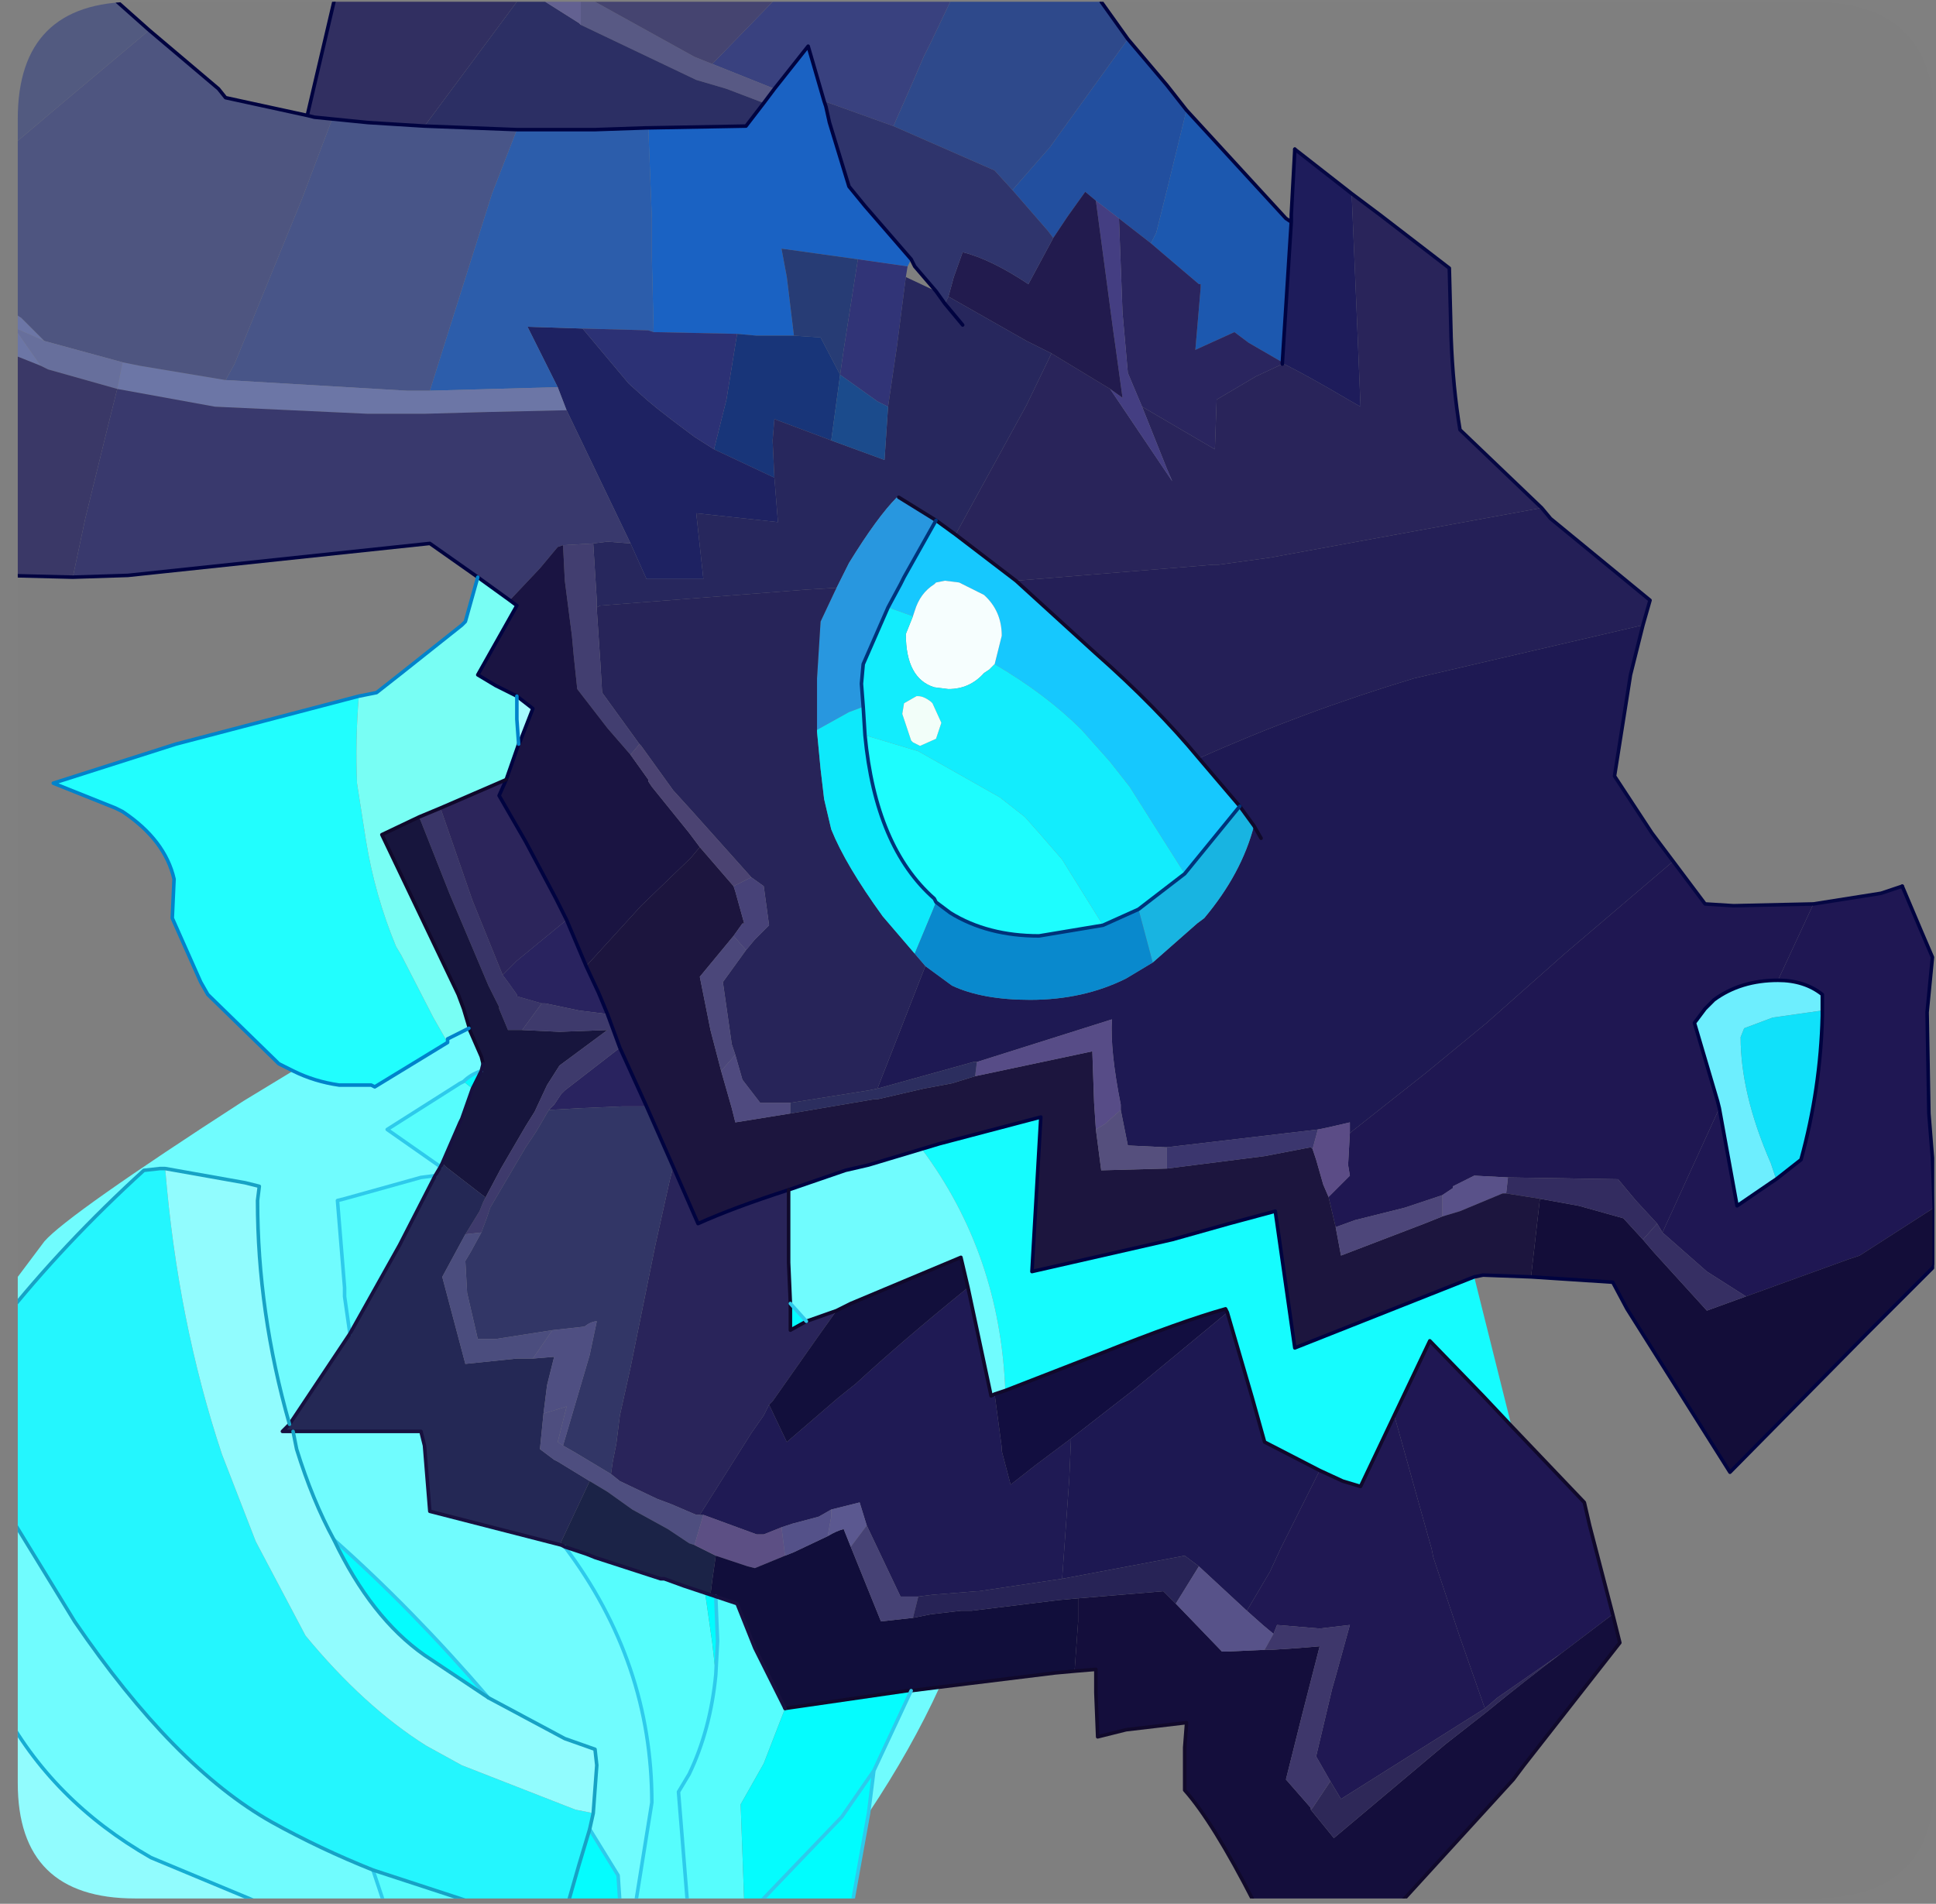 <?xml version="1.0" encoding="UTF-8" standalone="no"?>
<svg xmlns:ffdec="https://www.free-decompiler.com/flash" xmlns:xlink="http://www.w3.org/1999/xlink" ffdec:objectType="frame" height="53.6px" width="54.5px" xmlns="http://www.w3.org/2000/svg">
  <rect width="100%" height="100%" fill="#808080" stroke="none"/>
  <g transform="matrix(1.0, 0.0, 0.0, 1.0, 0.5, 0.05)">
    <clipPath id="clipPath0" transform="matrix(1.0, 0.0, 0.0, 1.0, 0.0, 0.0)">
      <path d="M50.5 0.0 Q53.95 0.0 53.95 3.3 L53.95 50.15 Q53.95 53.4 50.5 53.4 L3.3 53.4 Q0.0 53.4 0.0 50.15 L0.0 3.3 Q0.0 0.0 3.3 0.0 L50.5 0.0" fill="#000000" fill-rule="evenodd" stroke="none"/>
    </clipPath>
    <g clip-path="url(#clipPath0)">
      <use ffdec:characterId="2" height="53.6" transform="matrix(1.0, 0.0, 0.0, 1.0, -0.5, -0.05)" width="54.5" xlink:href="#shape1"/>
    </g>
    <use ffdec:characterId="3" height="53.4" transform="matrix(1.0, 0.0, 0.0, 1.0, 0.0, 0.0)" width="53.95" xlink:href="#shape2"/>
  </g>
  <defs>
    <g id="shape1" transform="matrix(1.0, 0.0, 0.0, 1.0, 0.5, 0.05)">
      <path d="M37.55 5.4 L38.35 6.0 40.3 7.5 40.35 9.45 Q40.4 10.85 40.6 12.05 L42.9 14.25 35.25 15.65 33.8 15.85 33.65 15.85 28.1 16.3 26.4 15.0 28.4 11.35 29.1 9.9 30.75 10.9 32.5 13.5 32.35 13.15 31.65 11.4 33.7 12.6 33.75 11.2 34.85 10.55 35.6 10.2 35.65 10.2 Q36.35 10.55 37.45 11.2 L37.8 11.4 37.7 8.95 37.55 5.4 M18.45 32.8 L19.15 34.4 Q20.15 33.95 21.7 33.45 L21.7 35.5 21.75 36.65 21.75 37.4 22.2 37.15 23.05 36.85 22.55 37.55 21.25 39.4 21.15 39.5 21.0 39.8 20.65 40.3 19.2 42.6 19.1 42.6 18.4 42.3 18.0 42.15 16.95 41.65 16.7 41.45 16.75 41.1 16.85 40.6 16.95 39.8 17.25 38.45 17.95 35.0 18.35 33.2 18.45 32.8" fill="#29245a" fill-rule="evenodd" stroke="none"/>
      <path d="M42.9 14.25 L43.15 14.55 45.95 16.85 45.75 17.55 39.3 19.05 Q36.15 20.0 33.25 21.3 32.05 19.85 30.35 18.35 L28.1 16.3 33.65 15.85 33.8 15.85 35.25 15.65 42.9 14.25" fill="#241f57" fill-rule="evenodd" stroke="none"/>
      <path d="M45.75 17.55 L45.4 18.95 44.95 21.8 46.0 23.4 46.6 24.2 43.55 26.8 41.35 28.75 39.65 30.15 37.5 31.85 37.5 31.55 36.85 31.7 36.6 31.75 32.35 32.25 32.3 32.25 31.25 32.2 31.05 31.2 31.05 31.05 Q30.75 29.55 30.8 28.65 L27.0 29.85 26.9 29.85 24.2 30.6 25.55 27.15 26.3 27.7 Q27.15 28.1 28.5 28.1 30.0 28.1 31.2 27.5 L31.95 27.05 33.2 25.95 33.4 25.8 Q34.45 24.55 34.8 23.2 L35.0 23.55 34.8 23.2 34.4 22.65 33.25 21.3 Q36.15 20.0 39.3 19.05 L45.75 17.55" fill="#1e1953" fill-rule="evenodd" stroke="none"/>
      <path d="M50.55 25.4 L52.45 25.1 53.05 24.9 53.6 26.2 53.9 26.9 53.75 28.45 53.8 31.3 53.9 32.55 53.95 33.95 51.85 35.3 51.55 35.4 48.65 36.45 47.55 35.75 46.3 34.65 47.9 31.15 48.4 33.9 49.35 33.25 49.5 33.15 50.2 32.6 Q50.75 30.6 50.8 28.55 L50.8 28.4 50.8 27.95 Q50.3 27.55 49.55 27.55 L50.55 25.4 M42.05 40.1 L44.1 42.25 44.25 42.9 44.9 45.4 43.45 46.5 41.65 47.75 41.3 48.05 40.6 46.05 39.85 43.8 39.8 43.55 39.7 43.2 38.75 39.8 39.75 37.7 41.25 39.25 42.05 40.1" fill="#1f1753" fill-rule="evenodd" stroke="none"/>
      <path d="M49.5 33.15 L49.35 33.25 48.4 33.9 47.9 31.15 47.85 30.95 47.2 28.75 47.5 28.35 47.75 28.1 Q48.5 27.55 49.55 27.55 50.3 27.55 50.8 27.95 L50.8 28.4 49.4 28.6 48.6 28.9 48.5 29.15 Q48.5 30.75 49.35 32.7 L49.5 33.15" fill="#6defff" fill-rule="evenodd" stroke="none"/>
      <path d="M50.8 28.4 L50.8 28.55 Q50.75 30.6 50.2 32.6 L49.5 33.15 49.35 32.7 Q48.5 30.75 48.5 29.15 L48.6 28.9 49.4 28.6 50.8 28.4" fill="#10e2fb" fill-rule="evenodd" stroke="none"/>
      <path d="M53.95 33.95 L53.95 35.55 53.9 35.65 52.05 37.5 48.2 41.4 45.3 36.8 44.9 36.05 42.6 35.9 42.85 33.7 43.95 33.9 45.2 34.25 45.75 34.85 46.05 35.2 47.55 36.85 48.65 36.45 51.55 35.4 51.85 35.3 53.95 33.95" fill="#130d39" fill-rule="evenodd" stroke="none"/>
      <path d="M46.6 24.2 L47.5 25.4 48.3 25.45 50.55 25.4 49.55 27.55 Q48.5 27.55 47.75 28.1 L47.5 28.35 47.2 28.75 47.85 30.95 47.9 31.15 46.3 34.65 46.15 34.4 45.55 33.75 45.05 33.15 41.95 33.1 41.0 33.05 40.4 33.35 40.4 33.4 40.1 33.6 39.05 33.95 37.65 34.3 37.1 34.5 36.9 33.65 37.5 33.05 37.45 32.75 37.5 31.85 39.65 30.15 41.35 28.75 43.55 26.8 46.6 24.2" fill="#1f1752" fill-rule="evenodd" stroke="none"/>
      <path d="M41.95 33.1 L45.05 33.15 45.55 33.75 46.15 34.4 45.75 34.85 45.2 34.25 43.95 33.9 42.85 33.7 41.9 33.55 41.95 33.1" fill="#332c60" fill-rule="evenodd" stroke="none"/>
      <path d="M41.9 33.55 L41.8 33.55 40.6 34.05 40.1 34.2 40.1 33.6 40.4 33.4 40.4 33.35 41.0 33.05 41.95 33.1 41.9 33.55" fill="#59518a" fill-rule="evenodd" stroke="none"/>
      <path d="M42.6 35.9 L41.25 35.85 41.0 35.9 35.95 37.9 35.4 34.05 34.1 34.4 32.5 34.85 28.55 35.75 28.8 31.4 25.95 32.15 25.45 32.3 23.95 32.75 23.3 32.9 21.7 33.45 Q20.15 33.95 19.15 34.4 L18.45 32.8 17.7 31.1 16.95 29.45 16.6 28.5 16.35 27.9 16.0 27.15 17.55 25.45 18.95 24.1 19.2 23.8 20.15 24.9 20.2 25.05 20.45 25.95 20.4 25.95 20.15 26.3 19.2 27.45 19.5 28.95 19.8 30.1 20.1 31.15 20.2 31.55 21.75 31.3 24.1 30.9 24.2 30.9 25.5 30.6 26.3 30.45 26.95 30.25 30.25 29.55 30.3 31.0 30.35 31.75 30.5 32.9 32.35 32.85 35.1 32.5 36.4 32.25 36.45 32.3 36.55 32.6 36.75 33.3 36.9 33.65 37.1 34.5 37.25 35.3 39.6 34.4 40.1 34.2 40.6 34.05 41.8 33.55 41.9 33.55 42.85 33.7 42.6 35.9" fill="#1c153e" fill-rule="evenodd" stroke="none"/>
      <path d="M46.3 34.65 L47.55 35.75 48.65 36.45 47.55 36.85 46.05 35.2 45.75 34.85 46.15 34.4 46.3 34.65" fill="#362f63" fill-rule="evenodd" stroke="none"/>
      <path d="M41.0 35.9 L42.05 40.1 41.25 39.25 39.75 37.7 38.75 39.8 37.8 41.8 37.3 41.65 36.65 41.35 35.1 40.55 34.75 39.3 34.05 36.9 34.0 36.8 Q32.75 37.15 30.5 38.05 L27.8 39.1 Q27.65 35.25 25.45 32.3 L25.95 32.15 28.8 31.4 28.55 35.75 32.5 34.85 34.1 34.4 35.4 34.05 35.95 37.9 41.0 35.9" fill="#15fdff" fill-rule="evenodd" stroke="none"/>
      <path d="M38.75 39.8 L39.7 43.2 39.8 43.55 39.85 43.8 40.6 46.05 41.3 48.05 37.25 50.6 36.95 50.1 36.55 49.4 37.0 47.5 37.1 47.15 37.5 45.7 36.65 45.8 35.45 45.7 35.35 45.95 35.05 45.7 34.6 45.3 35.25 44.2 35.55 43.55 36.65 41.35 37.3 41.65 37.8 41.8 38.75 39.8" fill="#201853" fill-rule="evenodd" stroke="none"/>
      <path d="M44.9 45.4 L45.1 46.2 42.4 49.65 42.1 50.05 38.95 53.5 34.8 53.5 Q33.65 51.25 32.85 50.35 L32.85 49.2 32.85 49.15 32.9 48.5 32.9 48.45 31.2 48.65 30.4 48.85 30.35 47.6 30.35 46.95 29.75 47.0 29.85 45.6 29.85 44.95 32.25 44.75 32.3 44.8 32.6 45.1 33.9 46.45 34.0 46.45 35.1 46.4 35.3 46.4 36.05 46.35 36.65 46.3 36.15 48.25 35.7 50.05 36.4 50.85 36.4 50.9 37.05 51.7 40.2 49.05 41.35 48.15 Q42.45 47.25 43.45 46.5 L44.9 45.4" fill="#140e3c" fill-rule="evenodd" stroke="none"/>
      <path d="M36.95 50.1 L37.25 50.6 41.3 48.05 41.65 47.75 43.45 46.5 Q42.45 47.25 41.35 48.15 L40.2 49.05 37.05 51.7 36.4 50.9 36.45 50.85 36.95 50.1" fill="#2e2858" fill-rule="evenodd" stroke="none"/>
      <path d="M35.85 6.2 L35.85 6.0 35.95 4.15 37.55 5.4 37.7 8.95 37.8 11.4 37.45 11.2 Q36.35 10.55 35.65 10.2 L35.6 10.15 35.85 6.2" fill="#1e1c5b" fill-rule="evenodd" stroke="none"/>
      <path d="M31.25 1.05 L32.35 2.35 32.9 3.05 32.35 5.3 32.2 5.9 32.15 6.1 32.05 6.5 31.9 6.8 31.0 6.1 30.35 5.6 30.05 5.35 29.55 6.05 29.15 6.65 29.0 6.45 28.0 5.3 29.05 4.1 31.25 1.05" fill="#224fa0" fill-rule="evenodd" stroke="none"/>
      <path d="M32.9 3.05 L35.7 6.1 35.85 6.2 35.6 10.15 34.65 9.6 34.25 9.3 33.15 9.8 33.3 8.05 33.3 7.95 33.25 7.95 32.25 7.1 31.9 6.8 32.05 6.5 32.15 6.1 32.2 5.9 32.35 5.3 32.9 3.05" fill="#1c58b0" fill-rule="evenodd" stroke="none"/>
      <path d="M26.25 0.0 L30.5 0.0 31.25 1.05 29.05 4.1 28.0 5.3 27.5 4.75 24.65 3.5 25.2 2.25 25.5 1.55 25.7 1.15 26.25 0.0" fill="#2e498c" fill-rule="evenodd" stroke="none"/>
      <path d="M35.6 10.2 L34.85 10.55 33.75 11.2 33.7 12.6 31.65 11.4 31.25 10.45 31.1 8.75 31.0 6.1 31.9 6.8 32.25 7.1 33.25 7.95 33.3 7.95 33.3 8.05 33.15 9.8 34.25 9.3 34.65 9.6 35.6 10.15 35.6 10.2" fill="#2a255f" fill-rule="evenodd" stroke="none"/>
      <path d="M31.65 11.4 L32.35 13.15 32.5 13.5 30.75 10.9 31.1 11.15 30.9 9.7 30.85 9.35 30.35 5.6 31.0 6.1 31.1 8.75 31.25 10.45 31.65 11.4" fill="#443e83" fill-rule="evenodd" stroke="none"/>
      <path d="M30.75 10.9 L29.1 9.9 28.4 9.55 26.2 8.3 26.35 7.75 26.6 7.05 Q27.4 7.25 28.45 7.95 L29.15 6.65 29.55 6.05 30.05 5.35 30.35 5.6 30.85 9.35 30.9 9.7 31.1 11.15 30.75 10.9" fill="#221b4e" fill-rule="evenodd" stroke="none"/>
      <path d="M21.25 0.0 L26.25 0.0 25.7 1.15 25.5 1.55 25.2 2.25 24.65 3.5 22.7 2.8 22.25 1.25 21.3 2.45 19.55 1.75 21.25 0.0" fill="#39417f" fill-rule="evenodd" stroke="none"/>
      <path d="M29.15 6.65 L28.45 7.95 Q27.4 7.25 26.6 7.05 L26.35 7.75 26.2 8.3 26.1 8.5 25.85 8.15 25.25 7.45 25.15 7.25 23.85 5.75 23.4 5.2 22.85 3.4 22.75 2.95 22.7 2.8 24.65 3.5 27.5 4.75 28.0 5.3 29.0 6.45 29.15 6.65" fill="#2f346c" fill-rule="evenodd" stroke="none"/>
      <path d="M22.7 2.8 L22.75 2.95 22.85 3.4 23.4 5.2 23.85 5.75 25.15 7.25 25.05 7.45 23.65 7.25 21.5 6.95 21.65 7.75 21.85 9.4 20.8 9.4 20.25 9.35 17.9 9.3 17.85 7.2 17.85 6.1 17.75 3.55 20.5 3.5 21.0 2.85 21.3 2.45 22.25 1.25 22.7 2.8" fill="#1a62c4" fill-rule="evenodd" stroke="none"/>
      <path d="M15.85 0.0 L16.25 0.0 19.05 1.55 19.55 1.75 21.3 2.45 21.0 2.85 19.95 2.45 19.1 2.2 15.85 0.65 15.85 0.0" fill="#585985" fill-rule="evenodd" stroke="none"/>
      <path d="M14.05 0.0 L14.85 0.0 15.8 0.6 15.85 0.65 19.1 2.2 19.95 2.45 21.0 2.85 20.5 3.5 17.75 3.55 17.7 3.55 16.25 3.6 14.05 3.6 11.45 3.5 14.05 0.0" fill="#2c2f64" fill-rule="evenodd" stroke="none"/>
      <path d="M23.65 7.25 L25.05 7.45 25.0 7.75 24.75 9.7 24.5 11.4 24.2 11.25 23.15 10.5 23.25 9.8 23.65 7.25" fill="#313477" fill-rule="evenodd" stroke="none"/>
      <path d="M21.85 9.4 L21.65 7.75 21.5 6.95 23.65 7.25 23.25 9.8 23.15 10.5 22.6 9.45 21.85 9.4" fill="#273c75" fill-rule="evenodd" stroke="none"/>
      <path d="M20.25 9.35 L20.8 9.4 21.85 9.4 22.6 9.45 23.15 10.5 22.9 12.35 21.3 11.75 21.25 12.35 21.3 13.4 19.6 12.6 19.8 11.8 19.95 11.2 20.25 9.35" fill="#183579" fill-rule="evenodd" stroke="none"/>
      <path d="M29.1 9.9 L28.4 11.35 26.4 15.0 25.85 14.6 24.8 13.95 24.75 13.95 Q24.2 14.5 23.4 15.8 L23.05 16.5 22.2 16.55 16.4 17.0 16.3 17.05 16.3 16.85 16.2 15.25 16.6 15.2 17.25 15.25 17.7 16.25 18.65 16.25 19.3 16.25 19.1 14.4 21.4 14.65 21.3 13.4 21.25 12.35 21.3 11.75 22.9 12.35 24.4 12.9 24.5 11.4 24.75 9.7 25.0 7.75 25.85 8.15 26.1 8.5 26.2 8.3 28.4 9.55 29.1 9.9 M26.6 9.1 L26.1 8.5 26.6 9.1" fill="#27275d" fill-rule="evenodd" stroke="none"/>
      <path d="M23.15 10.5 L24.2 11.25 24.5 11.4 24.4 12.9 22.9 12.35 23.15 10.5" fill="#1b4b8d" fill-rule="evenodd" stroke="none"/>
      <path d="M26.4 15.0 L28.1 16.3 30.35 18.35 Q32.05 19.85 33.25 21.3 L34.4 22.65 32.85 24.55 31.3 22.1 30.75 21.4 29.95 20.5 Q28.95 19.5 27.5 18.65 L27.7 17.85 Q27.7 17.15 27.2 16.7 L26.5 16.35 26.1 16.3 25.85 16.35 25.8 16.4 Q25.4 16.65 25.25 17.15 L25.2 17.3 24.5 17.05 24.85 16.4 24.95 16.2 25.85 14.6 26.4 15.0" fill="#16c9ff" fill-rule="evenodd" stroke="none"/>
      <path d="M25.2 17.3 L25.25 17.15 Q25.4 16.65 25.8 16.4 L25.85 16.35 26.1 16.3 26.5 16.35 27.2 16.7 Q27.7 17.15 27.7 17.85 L27.5 18.65 27.35 18.8 27.2 18.9 Q26.8 19.35 26.2 19.35 L25.8 19.3 Q25.0 19.05 25.0 17.8 L25.2 17.3" fill="#f7ffff" fill-rule="evenodd" stroke="none"/>
      <path d="M25.85 14.6 L24.95 16.2 24.85 16.4 24.5 17.05 23.8 18.65 23.75 19.2 23.8 19.85 23.4 20.0 22.5 20.5 22.5 19.05 22.6 17.45 23.0 16.6 23.05 16.5 23.4 15.8 Q24.2 14.5 24.75 13.95 L24.8 13.95 25.85 14.6" fill="#2898e0" fill-rule="evenodd" stroke="none"/>
      <path d="M19.6 12.6 L21.3 13.4 21.4 14.65 19.1 14.4 19.3 16.25 18.65 16.25 17.7 16.25 17.25 15.25 15.45 11.5 15.2 10.85 14.35 9.15 15.9 9.2 17.2 10.75 17.7 11.2 18.0 11.45 18.45 11.8 19.05 12.25 19.6 12.6" fill="#1e2262" fill-rule="evenodd" stroke="none"/>
      <path d="M24.5 17.05 L25.2 17.3 25.0 17.8 Q25.0 19.05 25.8 19.3 L26.2 19.35 Q26.8 19.35 27.2 18.9 L27.35 18.8 27.5 18.65 Q28.95 19.5 29.95 20.5 L30.75 21.4 31.3 22.1 32.85 24.55 31.55 25.55 30.55 26.0 29.4 24.15 28.75 23.4 28.35 22.95 27.65 22.4 25.35 21.1 23.85 20.65 23.8 19.85 23.75 19.2 23.8 18.65 24.5 17.05 M25.15 20.8 L25.2 20.85 25.4 20.95 25.85 20.75 26.0 20.3 25.75 19.75 25.7 19.7 Q25.5 19.55 25.35 19.55 L25.3 19.55 24.95 19.75 24.9 20.05 25.15 20.8" fill="#12eefe" fill-rule="evenodd" stroke="none"/>
      <path d="M23.05 16.5 L23.0 16.6 22.6 17.45 22.5 19.05 22.5 20.5 22.5 20.55 22.6 21.6 22.7 22.45 22.9 23.3 Q23.3 24.3 24.35 25.75 L25.25 26.8 25.55 27.15 24.2 30.6 23.95 30.65 21.75 31.0 21.15 31.0 20.9 31.0 20.4 30.35 20.2 29.65 20.1 29.35 19.85 27.6 20.5 26.7 20.75 26.4 21.15 26.0 21.0 24.9 20.65 24.65 18.95 22.75 18.45 22.2 17.55 20.95 17.5 20.9 16.45 19.45 16.4 18.6 16.3 17.1 16.3 17.05 16.4 17.0 22.2 16.55 23.05 16.5" fill="#272459" fill-rule="evenodd" stroke="none"/>
      <path d="M22.5 20.5 L23.4 20.0 23.8 19.85 23.85 20.65 Q24.15 23.8 25.8 25.25 L25.85 25.35 25.75 25.6 25.25 26.8 24.35 25.75 Q23.3 24.3 22.9 23.3 L22.7 22.45 22.6 21.6 22.5 20.55 22.5 20.5" fill="#0deafc" fill-rule="evenodd" stroke="none"/>
      <path d="M25.15 20.8 L24.9 20.05 24.95 19.75 25.3 19.55 25.35 19.55 Q25.5 19.55 25.7 19.7 L25.75 19.75 26.0 20.3 25.85 20.75 25.4 20.95 25.2 20.85 25.15 20.8" fill="#f3fffa" fill-rule="evenodd" stroke="none"/>
      <path d="M25.85 25.35 L25.8 25.25 Q24.15 23.8 23.85 20.65 L25.35 21.1 27.65 22.4 28.35 22.95 28.75 23.4 29.4 24.15 30.55 26.0 28.75 26.3 Q27.3 26.3 26.25 25.65 L25.85 25.35" fill="#1dfeff" fill-rule="evenodd" stroke="none"/>
      <path d="M32.85 24.55 L34.4 22.65 34.8 23.2 Q34.45 24.55 33.4 25.8 L33.2 25.95 31.95 27.05 31.75 26.3 31.55 25.55 32.85 24.55" fill="#18b5e2" fill-rule="evenodd" stroke="none"/>
      <path d="M16.25 0.0 L21.25 0.0 19.55 1.75 19.05 1.55 16.25 0.0" fill="#454470" fill-rule="evenodd" stroke="none"/>
      <path d="M14.85 0.0 L15.85 0.0 15.85 0.65 15.8 0.6 14.85 0.0" fill="#636192" fill-rule="evenodd" stroke="none"/>
      <path d="M14.05 3.6 L16.25 3.6 17.7 3.55 17.75 3.55 17.85 6.1 17.85 7.2 17.9 9.3 17.75 9.25 15.9 9.2 14.35 9.15 15.2 10.85 11.6 10.95 12.15 9.2 13.35 5.4 14.05 3.6" fill="#2c5dac" fill-rule="evenodd" stroke="none"/>
      <path d="M11.45 3.5 L14.05 3.6 13.35 5.4 12.15 9.2 11.6 10.95 10.95 10.95 5.85 10.65 6.1 10.2 8.0 5.55 8.85 3.3 9.85 3.4 11.45 3.5" fill="#485589" fill-rule="evenodd" stroke="none"/>
      <path d="M8.15 3.2 L8.9 0.0 14.05 0.0 11.45 3.5 9.85 3.4 8.85 3.3 8.35 3.25 8.15 3.2" fill="#312f61" fill-rule="evenodd" stroke="none"/>
      <path d="M-0.45 9.85 L-0.45 8.4 -0.05 8.8 0.1 8.9 0.75 9.55 -0.05 9.2 -0.2 9.1 -0.05 9.25 0.65 10.25 -0.35 9.85 -0.45 9.85 M11.6 10.95 L15.2 10.85 15.45 11.5 13.25 11.55 11.45 11.6 9.85 11.6 5.55 11.4 2.8 10.9 2.95 10.15 3.45 10.25 5.85 10.65 10.95 10.95 11.6 10.95" fill="#6c76a7" fill-rule="evenodd" stroke="none"/>
      <path d="M12.95 16.2 L11.6 15.25 3.1 16.15 1.55 16.2 1.9 14.55 2.55 11.9 2.8 10.9 5.55 11.4 9.85 11.6 11.45 11.6 13.25 11.55 15.45 11.5 17.25 15.25 16.6 15.2 16.2 15.25 15.35 15.3 15.2 15.35 14.7 15.95 13.85 16.85 12.95 16.2" fill="#39396d" fill-rule="evenodd" stroke="none"/>
      <path d="M20.25 9.35 L19.95 11.2 19.8 11.8 19.6 12.6 19.05 12.25 18.45 11.8 18.0 11.45 17.7 11.2 17.2 10.75 15.9 9.2 17.75 9.25 17.9 9.3 20.25 9.35" fill="#2c3175" fill-rule="evenodd" stroke="none"/>
      <path d="M-0.45 8.4 L-0.45 4.25 -0.1 4.0 1.2 2.9 3.7 0.8 5.65 2.45 5.85 2.7 8.15 3.2 8.35 3.25 8.85 3.3 8.0 5.55 6.1 10.2 5.85 10.65 3.45 10.25 2.95 10.15 0.75 9.55 0.1 8.9 -0.05 8.8 -0.45 8.4" fill="#4e5581" fill-rule="evenodd" stroke="none"/>
      <path d="M-0.45 4.25 L-0.45 0.0 2.8 0.0 3.7 0.8 1.2 2.9 -0.1 4.0 -0.45 4.25" fill="#525a81" fill-rule="evenodd" stroke="none"/>
      <path d="M2.8 10.9 L0.85 10.35 0.65 10.25 -0.05 9.25 -0.2 9.1 -0.05 9.2 0.75 9.55 2.95 10.15 2.8 10.9" fill="#676f9d" fill-rule="evenodd" stroke="none"/>
      <path d="M1.55 16.2 L-0.45 16.15 -0.45 9.85 -0.35 9.85 0.65 10.25 0.85 10.35 2.8 10.9 2.55 11.9 1.9 14.55 1.55 16.2" fill="#3a3867" fill-rule="evenodd" stroke="none"/>
      <path d="M7.75 30.1 L7.35 29.9 5.35 27.95 5.15 27.6 4.35 25.8 4.4 24.7 Q4.15 23.6 2.95 22.8 L2.75 22.7 1.0 22.0 4.45 20.9 9.6 19.55 Q9.5 20.8 9.55 22.0 L9.8 23.6 Q10.05 25.15 10.65 26.6 L10.8 26.85 11.7 28.6 12.1 29.3 10.05 30.55 9.95 30.5 9.05 30.5 Q8.35 30.4 7.75 30.1" fill="#21ffff" fill-rule="evenodd" stroke="none"/>
      <path d="M9.6 19.55 L10.1 19.45 10.8 18.9 12.5 17.55 12.6 17.45 12.95 16.2 13.85 16.85 14.05 17.0 12.95 18.95 13.45 19.25 14.05 19.55 14.05 20.2 14.1 20.9 13.75 21.9 11.9 22.7 11.3 22.95 10.25 23.45 12.4 27.95 12.55 28.35 12.7 28.85 12.7 28.9 12.1 29.2 12.1 29.3 11.7 28.6 10.8 26.85 10.65 26.6 Q10.05 25.15 9.8 23.6 L9.55 22.0 Q9.5 20.8 9.6 19.55" fill="#78fff5" fill-rule="evenodd" stroke="none"/>
      <path d="M16.2 15.25 L16.3 16.85 16.3 17.05 16.3 17.1 16.4 18.6 16.45 19.45 17.5 20.9 17.25 21.2 16.6 20.45 15.75 19.35 15.65 18.4 15.6 17.85 15.4 16.3 15.35 15.3 16.2 15.25" fill="#423e70" fill-rule="evenodd" stroke="none"/>
      <path d="M19.2 23.8 L18.95 24.1 17.55 25.45 16.0 27.15 15.45 25.85 15.15 25.25 14.3 23.65 13.55 22.35 13.75 21.9 14.1 20.9 14.15 20.8 14.5 19.9 14.05 19.55 13.45 19.25 12.95 18.95 14.05 17.0 13.85 16.85 14.7 15.95 15.2 15.35 15.35 15.3 15.4 16.3 15.6 17.85 15.65 18.4 15.75 19.35 16.6 20.45 17.25 21.2 17.75 21.9 17.75 21.95 17.85 22.1 18.9 23.4 19.2 23.8" fill="#1a1442" fill-rule="evenodd" stroke="none"/>
      <path d="M14.05 19.55 L14.5 19.9 14.15 20.8 14.1 20.9 14.05 20.2 14.05 19.55" fill="#a7fcff" fill-rule="evenodd" stroke="none"/>
      <path d="M11.3 22.95 L11.9 22.7 12.8 25.3 13.65 27.4 13.8 27.6 14.05 27.95 14.05 28.0 14.75 28.2 14.2 28.95 13.8 28.95 13.55 28.35 13.55 28.3 13.25 27.7 12.15 25.1 11.3 22.95" fill="#393568" fill-rule="evenodd" stroke="none"/>
      <path d="M12.7 28.9 L12.7 28.85 12.55 28.35 12.4 27.95 10.25 23.45 11.3 22.95 12.15 25.1 13.25 27.7 13.55 28.3 13.55 28.35 13.8 28.95 14.2 28.95 15.25 29.0 16.6 28.95 15.25 29.95 14.9 30.5 14.55 31.25 14.3 31.65 13.6 32.85 13.15 33.7 13.15 33.65 12.05 32.8 11.95 32.7 12.45 31.55 12.5 31.45 12.8 30.6 13.05 30.1 13.1 29.9 13.05 29.7 12.7 28.9" fill="#17153d" fill-rule="evenodd" stroke="none"/>
      <path d="M13.75 21.9 L13.55 22.35 14.3 23.65 15.15 25.25 15.45 25.85 14.05 27.0 13.65 27.4 12.8 25.3 11.9 22.7 13.75 21.9" fill="#2c255b" fill-rule="evenodd" stroke="none"/>
      <path d="M20.15 24.9 L19.2 23.8 18.9 23.4 17.85 22.1 17.75 21.95 17.75 21.9 17.25 21.2 17.5 20.9 17.55 20.95 18.45 22.2 18.95 22.75 20.65 24.65 20.15 24.9" fill="#4b4372" fill-rule="evenodd" stroke="none"/>
      <path d="M20.15 26.3 L20.4 25.95 20.45 25.95 20.2 25.05 20.15 24.9 20.65 24.65 21.0 24.9 21.15 26.0 20.75 26.4 20.5 26.7 20.15 26.3" fill="#474278" fill-rule="evenodd" stroke="none"/>
      <path d="M19.8 30.1 L19.5 28.95 19.2 27.45 20.15 26.3 20.5 26.7 19.85 27.6 20.1 29.35 20.2 29.65 19.8 30.1" fill="#4b477a" fill-rule="evenodd" stroke="none"/>
      <path d="M16.0 27.15 L16.35 27.9 16.6 28.5 15.8 28.4 14.85 28.2 14.75 28.2 14.05 28.0 14.05 27.95 13.8 27.6 13.65 27.4 14.05 27.0 15.45 25.85 16.0 27.15 M16.95 29.45 L17.7 31.1 17.0 31.1 15.85 31.15 14.95 31.2 15.1 31.05 15.3 30.75 15.4 30.65 16.95 29.45" fill="#29235f" fill-rule="evenodd" stroke="none"/>
      <path d="M16.6 28.5 L16.95 29.45 15.4 30.65 15.3 30.75 15.1 31.05 14.95 31.2 14.6 31.8 14.3 32.25 13.3 33.95 13.2 34.25 13.05 34.65 12.6 34.7 13.0 34.05 13.1 33.8 13.15 33.7 13.6 32.85 14.3 31.65 14.55 31.25 14.9 30.5 15.25 29.95 16.6 28.95 15.25 29.0 14.2 28.95 14.75 28.2 14.85 28.2 15.8 28.4 16.6 28.5" fill="#3e3a6c" fill-rule="evenodd" stroke="none"/>
      <path d="M21.75 31.3 L20.2 31.55 20.1 31.15 19.8 30.1 20.2 29.65 20.4 30.35 20.9 31.0 21.15 31.0 21.75 31.0 21.75 31.3" fill="#4f4a80" fill-rule="evenodd" stroke="none"/>
      <path d="M25.95 47.45 Q25.15 49.2 23.95 51.0 L24.1 49.8 25.15 47.55 25.95 47.45 M17.4 53.5 L16.95 53.5 16.9 52.75 16.1 51.45 16.2 51.0 16.3 49.65 16.25 49.2 15.4 48.9 13.25 47.75 Q11.1 45.25 8.9 43.3 8.3 42.2 7.85 40.75 L7.75 40.25 11.35 40.25 11.45 40.65 11.6 42.5 15.3 43.45 15.4 43.5 Q17.85 46.75 17.85 50.7 L17.4 53.5 M10.3 53.5 L6.75 53.5 3.75 52.25 Q0.95 50.65 -0.45 48.0 L-0.45 42.25 1.6 45.6 Q4.4 49.7 7.15 51.25 8.5 52.0 10.0 52.6 L10.3 53.5 M-0.45 37.15 L-0.45 36.5 0.75 34.9 Q1.4 34.15 6.35 30.95 L7.75 30.1 Q8.35 30.4 9.05 30.5 L9.95 30.5 10.05 30.55 12.1 29.3 12.1 29.2 12.7 28.9 13.05 29.7 13.1 29.9 13.05 30.1 Q12.75 30.2 12.55 30.4 L12.45 30.45 10.4 31.75 11.9 32.8 11.75 33.05 11.35 33.1 9.2 33.7 9.0 33.75 9.2 36.2 9.2 36.45 9.35 37.5 7.65 40.05 Q6.75 36.9 6.75 33.75 L6.8 33.35 6.4 33.25 4.15 32.85 4.0 32.85 3.55 32.9 Q1.3 34.95 -0.45 37.15 M21.7 33.45 L23.3 32.9 23.95 32.75 25.45 32.3 Q27.65 35.25 27.8 39.1 L27.5 39.2 27.4 39.25 26.75 36.2 26.55 35.35 23.45 36.65 23.05 36.85 22.2 37.15 21.75 36.65 21.7 35.5 21.7 33.45" fill="#70fdff" fill-rule="evenodd" stroke="none"/>
      <path d="M20.45 53.5 L18.85 53.5 17.4 53.5 17.85 50.7 Q17.85 46.75 15.4 43.5 L16.0 43.7 16.25 43.8 18.1 44.4 18.2 44.4 18.75 44.6 19.35 44.8 19.55 46.2 19.65 47.1 19.7 46.15 19.65 44.9 20.25 45.1 20.75 46.35 21.6 48.05 21.0 49.6 20.35 50.75 20.45 53.5 M12.75 53.5 L10.3 53.5 10.0 52.6 12.75 53.5 M11.9 32.8 L10.4 31.75 12.45 30.45 12.55 30.4 12.8 30.6 12.5 31.45 12.45 31.55 11.95 32.7 11.9 32.8 M9.35 37.5 L9.2 36.45 9.2 36.2 9.0 33.75 9.2 33.7 11.35 33.1 11.75 33.05 10.75 35.0 9.35 37.5 M19.65 47.1 Q19.5 48.65 18.9 49.9 L18.6 50.4 18.85 53.5 18.6 50.4 18.9 49.9 Q19.5 48.65 19.65 47.1" fill="#56fefe" fill-rule="evenodd" stroke="none"/>
      <path d="M20.9 53.5 L20.45 53.5 20.35 50.75 21.0 49.6 21.6 48.05 25.05 47.55 25.15 47.55 24.1 49.8 23.2 51.1 20.9 53.5 M16.95 53.5 L15.5 53.5 15.8 52.45 16.1 51.45 16.9 52.75 16.95 53.5 M12.55 30.4 Q12.75 30.2 13.05 30.1 L12.8 30.6 12.55 30.4 M8.9 43.3 Q11.1 45.25 13.25 47.75 L11.45 46.55 Q9.95 45.5 8.9 43.3 M22.2 37.15 L21.75 37.4 21.75 36.65 22.2 37.15" fill="#05fdff" fill-rule="evenodd" stroke="none"/>
      <path d="M17.7 31.1 L18.45 32.8 18.35 33.2 17.95 35.0 17.25 38.45 16.95 39.8 16.85 40.6 16.75 41.1 16.7 41.45 15.7 40.85 15.35 40.65 16.1 38.1 16.3 37.15 Q16.15 37.15 15.95 37.3 L15.05 37.4 13.45 37.65 12.95 37.65 12.65 36.35 12.6 35.45 12.75 35.2 13.05 34.65 13.2 34.25 13.3 33.95 14.3 32.25 14.6 31.8 14.95 31.2 15.85 31.15 17.0 31.1 17.7 31.1" fill="#323666" fill-rule="evenodd" stroke="none"/>
      <path d="M13.15 33.7 L13.1 33.8 13.0 34.05 12.6 34.7 11.95 35.9 12.6 38.35 14.05 38.2 14.5 38.2 15.1 38.15 14.9 38.95 14.8 39.75 14.7 40.75 15.1 41.05 15.2 41.1 16.1 41.65 15.3 43.35 15.3 43.45 11.6 42.5 11.45 40.65 11.35 40.25 7.75 40.25 7.45 40.25 7.65 40.05 9.35 37.5 10.75 35.0 11.75 33.05 11.9 32.8 11.95 32.7 12.05 32.8 13.15 33.65 13.15 33.7" fill="#242855" fill-rule="evenodd" stroke="none"/>
      <path d="M12.6 34.7 L13.05 34.65 12.75 35.2 12.6 35.45 12.65 36.35 12.95 37.65 13.45 37.65 15.05 37.4 14.5 38.2 14.05 38.2 12.6 38.35 11.95 35.9 12.6 34.7" fill="#4b4d7e" fill-rule="evenodd" stroke="none"/>
      <path d="M15.5 53.5 L12.75 53.5 10.0 52.6 Q8.5 52.0 7.15 51.25 4.4 49.7 1.6 45.6 L-0.45 42.25 -0.45 37.15 Q1.3 34.95 3.55 32.9 L4.0 32.85 4.15 32.85 Q4.5 37.15 5.75 40.9 L6.7 43.35 8.1 46.0 Q9.75 48.0 11.5 49.1 L12.5 49.65 15.7 50.9 16.2 51.0 16.1 51.45 15.8 52.45 15.5 53.5 M1.6 53.5 L-0.45 53.5 -0.45 52.15 1.25 53.3 1.6 53.5" fill="#24f7ff" fill-rule="evenodd" stroke="none"/>
      <path d="M6.75 53.5 L1.6 53.5 1.25 53.3 -0.45 52.15 -0.45 48.0 Q0.95 50.65 3.75 52.25 L6.75 53.5 M4.15 32.85 L6.4 33.25 6.8 33.35 6.75 33.75 Q6.75 36.9 7.65 40.05 L7.45 40.25 7.75 40.25 7.85 40.75 Q8.3 42.2 8.9 43.3 9.95 45.5 11.45 46.55 L13.25 47.75 15.4 48.9 16.25 49.2 16.3 49.65 16.2 51.0 15.7 50.9 12.5 49.65 11.5 49.1 Q9.75 48.0 8.1 46.0 L6.7 43.35 5.75 40.9 Q4.5 37.15 4.15 32.85" fill="#92fdff" fill-rule="evenodd" stroke="none"/>
      <path d="M14.5 38.2 L15.05 37.4 15.95 37.3 Q16.15 37.15 16.3 37.15 L16.1 38.1 15.35 40.65 15.2 40.55 15.45 39.55 14.8 39.75 14.9 38.95 15.1 38.15 14.5 38.2" fill="#4f4f83" fill-rule="evenodd" stroke="none"/>
      <path d="M16.7 41.45 L16.95 41.65 18.0 42.15 18.4 42.3 19.1 42.6 19.2 42.6 19.3 42.6 19.05 43.45 18.9 43.4 18.75 43.3 18.3 43.0 17.3 42.45 16.6 41.95 16.1 41.65 15.2 41.1 15.1 41.05 14.7 40.75 14.8 39.75 15.45 39.55 15.2 40.55 15.35 40.65 15.7 40.85 16.7 41.45" fill="#4e4e80" fill-rule="evenodd" stroke="none"/>
      <path d="M16.1 41.65 L16.6 41.95 17.3 42.45 18.3 43.0 18.75 43.3 18.9 43.4 19.05 43.45 19.45 43.65 19.65 43.75 19.55 44.45 19.5 44.85 19.35 44.8 18.75 44.6 18.2 44.4 18.1 44.4 16.25 43.8 16.0 43.7 15.4 43.5 15.3 43.45 15.3 43.35 16.1 41.65" fill="#1b2347" fill-rule="evenodd" stroke="none"/>
      <path d="M19.3 42.6 L19.2 42.6 20.65 40.3 21.0 39.8 21.15 39.5 21.65 40.55 23.1 39.3 23.6 38.9 Q24.9 37.7 26.75 36.2 L27.4 39.25 27.5 39.2 27.7 40.7 27.7 40.8 27.95 41.75 28.65 41.2 29.65 40.45 29.6 41.6 29.4 44.4 27.05 44.75 27.0 44.75 25.75 44.85 25.35 44.9 24.85 44.9 23.9 42.9 23.7 42.25 22.9 42.45 22.55 42.65 21.8 42.85 21.5 42.95 21.0 43.15 20.8 43.15 19.3 42.6" fill="#1f1a54" fill-rule="evenodd" stroke="none"/>
      <path d="M23.95 51.0 L23.5 53.5 20.9 53.5 23.2 51.1 24.1 49.8 23.95 51.0 M19.35 44.8 L19.5 44.85 19.65 44.9 19.7 46.15 19.65 47.1 19.55 46.2 19.35 44.8" fill="#00feff" fill-rule="evenodd" stroke="none"/>
      <path d="M19.05 43.45 L19.3 42.6 20.8 43.15 21.0 43.15 21.5 42.95 21.6 43.75 20.75 44.1 20.55 44.05 19.65 43.75 19.45 43.65 19.05 43.45" fill="#5c4f85" fill-rule="evenodd" stroke="none"/>
      <path d="M29.75 47.0 L29.2 47.05 25.95 47.45 25.15 47.55 25.05 47.55 21.6 48.05 20.75 46.35 20.25 45.1 19.65 44.9 19.5 44.85 19.55 44.45 19.65 43.75 20.55 44.05 20.75 44.1 21.6 43.75 21.85 43.65 22.8 43.2 Q23.05 43.05 23.25 43.0 L23.45 43.5 24.3 45.6 25.2 45.5 25.7 45.4 26.55 45.3 26.85 45.3 29.3 45.0 29.85 44.95 29.85 45.6 29.75 47.0" fill="#110e3b" fill-rule="evenodd" stroke="none"/>
      <path d="M25.25 26.8 L25.75 25.6 25.85 25.35 26.25 25.65 Q27.3 26.3 28.75 26.3 L30.55 26.0 31.55 25.55 31.75 26.3 31.95 27.05 31.2 27.5 Q30.0 28.1 28.5 28.1 27.15 28.1 26.3 27.7 L25.55 27.15 25.25 26.8" fill="#098ace" fill-rule="evenodd" stroke="none"/>
      <path d="M30.35 31.75 L30.3 31.0 30.25 29.55 26.95 30.25 27.0 29.85 30.8 28.65 Q30.75 29.55 31.05 31.05 L31.05 31.2 30.6 31.6 30.35 31.75" fill="#574c88" fill-rule="evenodd" stroke="none"/>
      <path d="M32.35 32.85 L30.5 32.9 30.35 31.75 30.6 31.6 31.05 31.2 31.25 32.2 32.3 32.25 32.35 32.25 32.35 32.8 32.35 32.85" fill="#554f7d" fill-rule="evenodd" stroke="none"/>
      <path d="M36.45 32.3 L36.4 32.25 35.1 32.5 32.35 32.85 32.35 32.8 32.35 32.25 36.6 31.75 36.45 32.3" fill="#3b366e" fill-rule="evenodd" stroke="none"/>
      <path d="M27.8 39.1 L30.5 38.05 Q32.75 37.15 34.0 36.8 L34.05 36.9 31.45 39.05 29.65 40.45 28.65 41.2 27.95 41.75 27.7 40.8 27.7 40.7 27.5 39.2 27.8 39.1" fill="#120e40" fill-rule="evenodd" stroke="none"/>
      <path d="M40.1 33.6 L40.1 34.2 39.6 34.4 37.25 35.3 37.1 34.5 37.65 34.3 39.05 33.95 40.1 33.6" fill="#4d467a" fill-rule="evenodd" stroke="none"/>
      <path d="M36.9 33.65 L36.75 33.3 36.55 32.6 36.45 32.3 36.6 31.75 36.85 31.7 37.5 31.55 37.5 31.85 37.45 32.75 37.5 33.05 36.9 33.65" fill="#5b4c87" fill-rule="evenodd" stroke="none"/>
      <path d="M26.95 30.25 L26.3 30.45 25.5 30.6 24.2 30.9 24.1 30.9 21.75 31.3 21.75 31.0 23.95 30.65 24.2 30.6 26.9 29.85 27.0 29.85 26.95 30.25" fill="#2c2e5f" fill-rule="evenodd" stroke="none"/>
      <path d="M21.15 39.5 L21.25 39.4 22.55 37.55 23.05 36.85 23.45 36.65 26.55 35.35 26.75 36.2 Q24.9 37.7 23.6 38.9 L23.1 39.3 21.65 40.55 21.15 39.5" fill="#120f3c" fill-rule="evenodd" stroke="none"/>
      <path d="M36.65 41.35 L35.55 43.55 35.25 44.2 34.6 45.3 33.25 44.05 32.85 43.75 29.4 44.4 29.6 41.6 29.65 40.45 31.45 39.05 34.05 36.9 34.75 39.3 35.1 40.55 36.65 41.35" fill="#1d1852" fill-rule="evenodd" stroke="none"/>
      <path d="M21.5 42.95 L21.8 42.85 22.55 42.65 22.9 42.45 22.9 42.65 22.8 43.2 21.85 43.65 21.6 43.75 21.5 42.95" fill="#54518a" fill-rule="evenodd" stroke="none"/>
      <path d="M22.8 43.2 L22.9 42.65 22.9 42.45 23.7 42.25 23.9 42.9 23.45 43.5 23.25 43.0 Q23.05 43.05 22.8 43.2" fill="#5b5891" fill-rule="evenodd" stroke="none"/>
      <path d="M23.9 42.9 L24.85 44.9 25.35 44.9 25.2 45.5 24.3 45.6 23.45 43.5 23.9 42.9" fill="#464275" fill-rule="evenodd" stroke="none"/>
      <path d="M25.35 44.9 L25.75 44.85 27.0 44.75 27.05 44.75 29.4 44.4 32.85 43.75 33.25 44.05 32.6 45.1 32.3 44.8 32.25 44.75 29.85 44.95 29.3 45.0 26.85 45.3 26.55 45.3 25.7 45.4 25.2 45.5 25.35 44.9" fill="#272356" fill-rule="evenodd" stroke="none"/>
      <path d="M34.6 45.3 L35.05 45.7 35.35 45.95 35.1 46.4 34.0 46.45 33.9 46.45 32.6 45.1 33.25 44.05 34.6 45.3" fill="#57528a" fill-rule="evenodd" stroke="none"/>
      <path d="M35.35 45.95 L35.45 45.7 36.65 45.8 37.5 45.7 37.1 47.15 37.0 47.5 36.55 49.4 36.95 50.1 36.45 50.85 36.4 50.9 36.4 50.85 35.7 50.05 36.15 48.25 36.65 46.3 36.05 46.35 35.3 46.4 35.1 46.4 35.35 45.95" fill="#3e376b" fill-rule="evenodd" stroke="none"/>
      <path d="M37.55 5.4 L38.35 6.0 40.3 7.5 40.35 9.45 Q40.4 10.85 40.6 12.05 L42.9 14.25 43.15 14.55 45.95 16.85 45.75 17.55 45.4 18.95 44.95 21.8 46.0 23.4 46.6 24.2 47.5 25.4 48.3 25.45 50.55 25.4 52.45 25.1 53.05 24.9 M35.95 4.15 L37.55 5.4" fill="none" stroke="#050743" stroke-linecap="round" stroke-linejoin="round" stroke-width="0.1"/>
      <path d="M53.05 24.9 L53.6 26.2 53.9 26.9 53.75 28.45 53.8 31.3 53.9 32.55 53.95 33.95 53.95 35.55 53.9 35.65 52.05 37.5 48.2 41.4 45.3 36.8 44.9 36.05 42.6 35.9 41.25 35.85 41.0 35.9 35.95 37.9 35.4 34.05 34.1 34.4 32.5 34.85 28.55 35.75 28.8 31.4 25.95 32.15 25.45 32.3 23.95 32.75 23.3 32.9 21.7 33.45 Q20.15 33.95 19.15 34.4 L18.45 32.8 17.7 31.1 16.95 29.45 16.6 28.5 16.35 27.9 16.0 27.15 15.45 25.85 15.15 25.25 14.3 23.65 13.55 22.35 13.75 21.9 14.1 20.9 14.15 20.8 14.5 19.9 14.05 19.55 13.45 19.25 12.95 18.95 14.05 17.0 13.85 16.85 12.95 16.2 11.6 15.25 3.1 16.15 1.55 16.2 -0.45 16.15 M2.8 0.0 L3.7 0.8 5.65 2.45 5.85 2.7 8.15 3.2 8.9 0.0 M30.5 0.0 L31.25 1.05 32.35 2.35 32.9 3.05 35.7 6.1 35.85 6.2 35.85 6.0 35.95 4.15 M50.8 28.4 L50.8 28.55 Q50.75 30.6 50.2 32.6 L49.5 33.15 49.35 33.25 48.4 33.9 47.9 31.15 47.85 30.95 47.2 28.75 47.5 28.35 47.75 28.1 Q48.5 27.55 49.55 27.55 50.3 27.55 50.8 27.95 L50.8 28.4 M35.6 10.15 L35.85 6.2 M35.6 10.2 L35.6 10.15 M22.7 2.8 L22.75 2.95 22.85 3.4 23.4 5.2 23.85 5.75 25.15 7.25 25.25 7.45 25.85 8.15 26.1 8.5 26.6 9.1 M21.3 2.45 L22.25 1.25 22.7 2.8 M21.0 2.85 L21.3 2.45 M17.75 3.55 L20.5 3.5 21.0 2.85 M14.05 3.6 L16.25 3.6 17.7 3.55 17.75 3.55 M11.45 3.5 L14.05 3.6 M11.45 3.5 L9.85 3.4 8.85 3.3 8.35 3.25 8.15 3.2" fill="none" stroke="#000340" stroke-linecap="round" stroke-linejoin="round" stroke-width="0.1"/>
      <path d="M42.05 40.1 L44.1 42.25 44.25 42.9 44.9 45.4 45.1 46.2 42.4 49.65 42.1 50.05 38.95 53.5 M34.8 53.5 Q33.65 51.25 32.85 50.35 L32.85 49.2 32.85 49.15 32.9 48.5 32.9 48.45 31.2 48.65 30.4 48.85 30.35 47.6 30.35 46.95 29.75 47.0 29.2 47.05 25.95 47.45 25.15 47.55 25.05 47.55 21.6 48.05 M26.4 15.0 L28.1 16.3 30.35 18.35 Q32.05 19.85 33.25 21.3 L34.4 22.65 34.8 23.2 35.0 23.55 M38.75 39.8 L39.75 37.7 41.25 39.25 42.05 40.1 M38.75 39.8 L37.8 41.8 37.3 41.65 36.65 41.35 35.1 40.55 34.75 39.3 34.05 36.9 34.0 36.8 Q32.75 37.15 30.5 38.05 L27.8 39.1 27.5 39.2 27.4 39.25 26.75 36.2 26.55 35.35 23.45 36.65 23.05 36.85 22.2 37.15 21.75 37.4 21.75 36.65 21.7 35.5 21.7 33.45 M26.4 15.0 L25.85 14.6 24.8 13.95 M11.3 22.95 L11.9 22.7 13.75 21.9 M12.7 28.9 L12.7 28.85 12.55 28.35 12.4 27.95 10.25 23.45 11.3 22.95 M13.1 29.9 L13.05 29.7 12.7 28.9" fill="none" stroke="#10092b" stroke-linecap="round" stroke-linejoin="round" stroke-width="0.1"/>
      <path d="M25.85 14.6 L24.95 16.2 24.85 16.4 24.5 17.05 23.8 18.65 23.75 19.2 23.8 19.85 23.85 20.65 Q24.15 23.8 25.8 25.25 L25.85 25.35 26.25 25.65 Q27.3 26.3 28.75 26.3 L30.55 26.0 31.55 25.55 32.85 24.55 34.4 22.65" fill="none" stroke="#00337a" stroke-linecap="round" stroke-linejoin="round" stroke-width="0.1"/>
      <path d="M7.75 30.1 L7.35 29.9 5.35 27.95 5.15 27.6 4.35 25.8 4.4 24.7 Q4.15 23.6 2.95 22.8 L2.75 22.7 1.0 22.0 4.45 20.9 9.6 19.55 10.1 19.45 10.8 18.9 12.5 17.55 12.6 17.45 12.95 16.2 M14.05 19.55 L14.05 20.2 14.1 20.9 M12.7 28.9 L12.1 29.2 12.1 29.3 10.05 30.55 9.95 30.5 9.05 30.5 Q8.35 30.4 7.75 30.1" fill="none" stroke="#0084cc" stroke-linecap="round" stroke-linejoin="round" stroke-width="0.1"/>
      <path d="M23.95 51.0 L23.5 53.5 M11.9 32.8 L10.4 31.75 12.45 30.45 12.55 30.4 Q12.75 30.2 13.05 30.1 M9.35 37.5 L9.2 36.45 9.2 36.2 9.0 33.75 9.2 33.7 11.35 33.1 11.75 33.05 M8.9 43.3 Q11.1 45.25 13.25 47.75 M16.1 51.45 L16.9 52.75 16.95 53.5 M19.65 47.1 L19.7 46.15 19.65 44.9 M15.4 43.5 Q17.85 46.75 17.85 50.7 L17.4 53.5 M25.15 47.55 L24.1 49.8 23.95 51.0 M21.75 36.65 L22.2 37.15 M24.1 49.8 L23.2 51.1 20.9 53.5 M18.85 53.5 L18.6 50.4 18.9 49.9 Q19.5 48.65 19.65 47.1 M10.3 53.5 L10.0 52.6" fill="none" stroke="#2ecbec" stroke-linecap="round" stroke-linejoin="round" stroke-width="0.1"/>
      <path d="M13.05 30.1 L13.1 29.9 M12.8 30.6 L13.05 30.1 M12.8 30.6 L12.5 31.45 12.45 31.55 11.95 32.7 11.9 32.8 11.75 33.05 10.75 35.0 9.35 37.5 7.65 40.05 7.45 40.25 7.75 40.25 11.35 40.25 11.45 40.65 11.6 42.5 15.3 43.45 15.4 43.5 16.0 43.7 16.25 43.8 18.1 44.4 18.2 44.4 18.75 44.6 19.35 44.8 19.5 44.85 19.65 44.9 20.25 45.1 20.75 46.35 21.6 48.05" fill="none" stroke="#17113f" stroke-linecap="round" stroke-linejoin="round" stroke-width="0.1"/>
      <path d="M4.15 32.85 L4.0 32.85 3.55 32.9 Q1.3 34.95 -0.45 37.15 M4.15 32.85 L6.4 33.25 6.8 33.35 6.75 33.75 Q6.75 36.9 7.65 40.05 M7.75 40.25 L7.85 40.75 Q8.3 42.2 8.9 43.3 9.95 45.5 11.45 46.55 L13.25 47.75 15.4 48.9 16.25 49.2 16.3 49.65 16.2 51.0 16.1 51.45 15.8 52.45 15.5 53.5 M-0.45 42.25 L1.6 45.6 Q4.4 49.7 7.15 51.25 8.5 52.0 10.0 52.6 L12.75 53.5" fill="none" stroke="#17a3c6" stroke-linecap="round" stroke-linejoin="round" stroke-width="0.1"/>
      <path d="M-0.45 48.0 Q0.95 50.65 3.75 52.25 L6.75 53.5" fill="none" stroke="#17aed4" stroke-linecap="round" stroke-linejoin="round" stroke-width="0.1"/>
    </g>
    <g id="shape2" transform="matrix(1.0, 0.0, 0.0, 1.0, 0.0, 0.0)">
      <path d="M50.5 0.0 Q53.95 0.0 53.95 3.3 L53.95 50.15 Q53.95 53.4 50.5 53.4 L3.3 53.4 Q0.0 53.4 0.0 50.15 L0.0 3.3 Q0.0 0.0 3.3 0.0 L50.5 0.0" fill="#000000" fill-opacity="0.004" fill-rule="evenodd" stroke="none"/>
    </g>
  </defs>
</svg>
